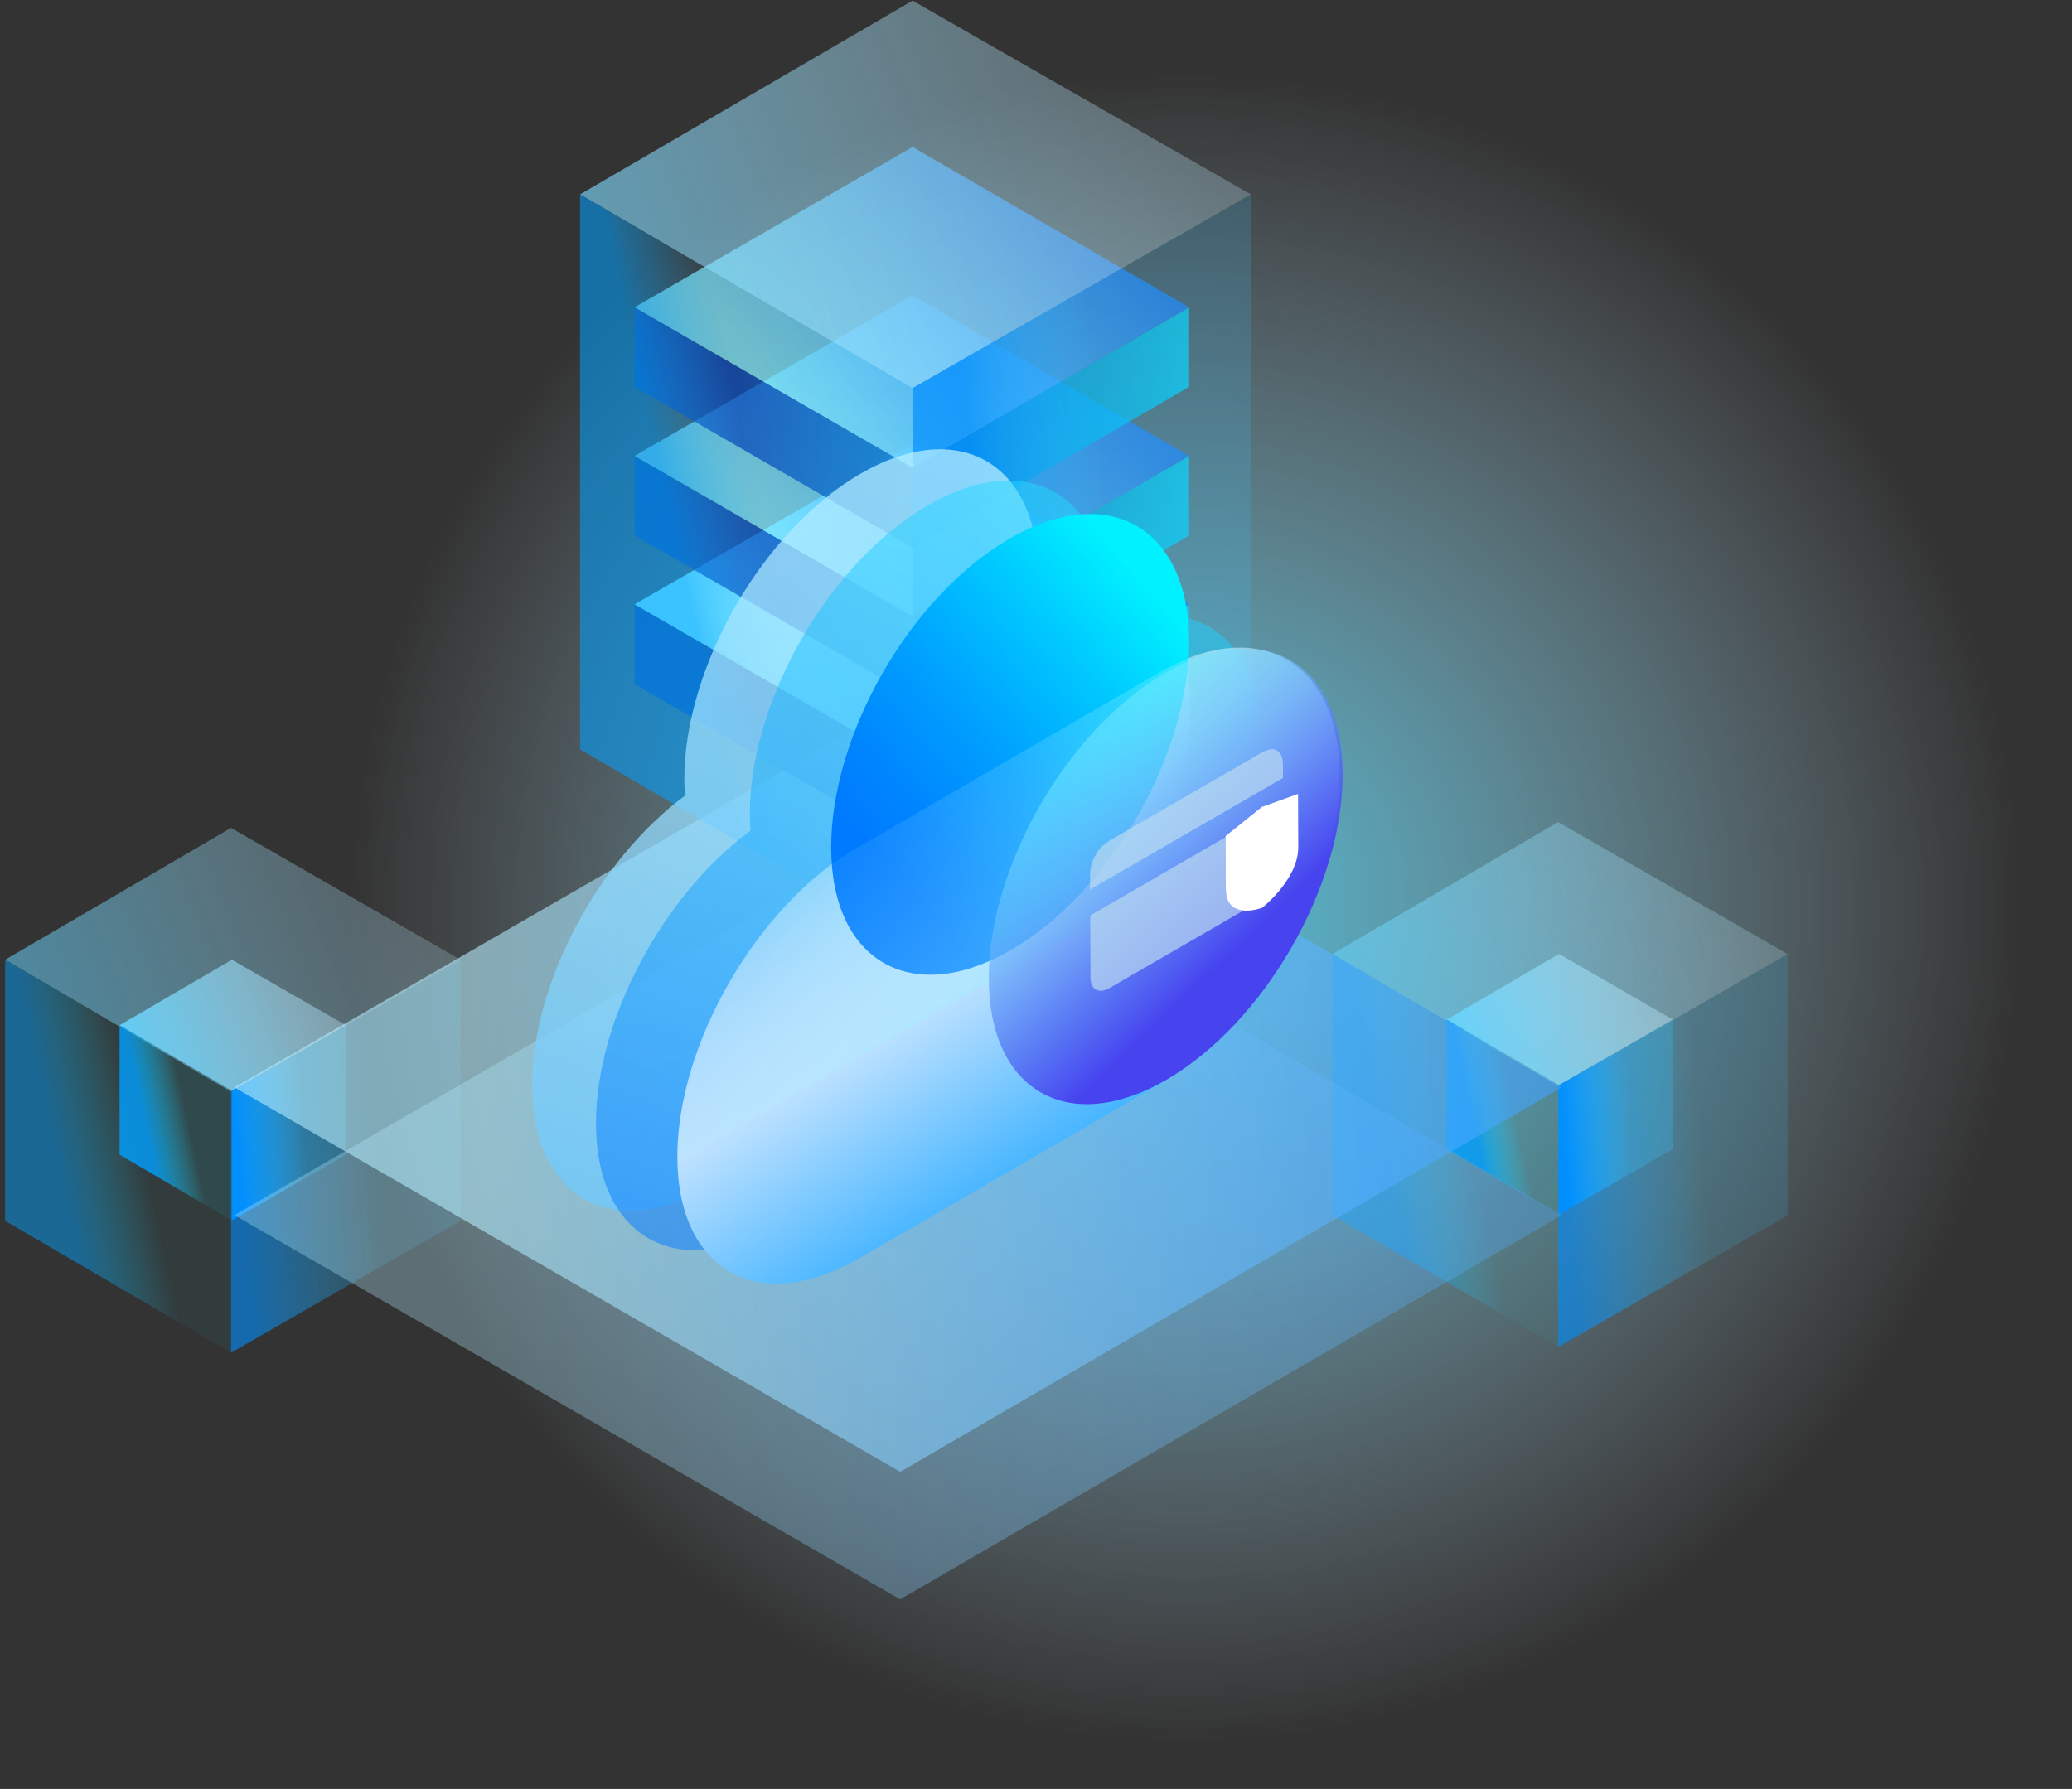 <?xml version="1.0" encoding="UTF-8"?>
<svg width="601px" height="519px" viewBox="0 0 601 519" version="1.1" xmlns="http://www.w3.org/2000/svg" xmlns:xlink="http://www.w3.org/1999/xlink">
    <rect x="0" y="0" width="601" height="519" fill="#333333" stroke="none"/>
    <title>Credit card fraud</title>
    <defs>
        <radialGradient cx="50%" cy="50.078%" fx="50%" fy="50.078%" r="47.712%" id="radialGradient-1">
            <stop stop-color="#58DFFF" offset="0%"></stop>
            <stop stop-color="#D0EEFF" stop-opacity="0" offset="100%"></stop>
        </radialGradient>
        <linearGradient x1="-25.856%" y1="67.596%" x2="101.318%" y2="37.941%" id="linearGradient-2">
            <stop stop-color="#53CFFF" offset="5.94%"></stop>
            <stop stop-color="#89DEFF" stop-opacity="0.684" offset="51.7%"></stop>
            <stop stop-color="#C7F0FF" stop-opacity="0.35" offset="100%"></stop>
        </linearGradient>
        <linearGradient x1="26.182%" y1="59.115%" x2="70.466%" y2="42.167%" id="linearGradient-3">
            <stop stop-color="#00A0FF" offset="0%"></stop>
            <stop stop-color="#0CBAFF" stop-opacity="0.693" offset="26.11%"></stop>
            <stop stop-color="#18D4FF" stop-opacity="0.323" offset="57.66%"></stop>
            <stop stop-color="#1CDDFF" stop-opacity="0.1" offset="76.64%"></stop>
        </linearGradient>
        <linearGradient x1="3.355%" y1="56.738%" x2="62.229%" y2="48.234%" id="linearGradient-4">
            <stop stop-color="#008FFF" offset="0%"></stop>
            <stop stop-color="#39C5FF" stop-opacity="0.25" offset="100%"></stop>
        </linearGradient>
        <linearGradient x1="-25.824%" y1="67.614%" x2="101.361%" y2="37.94%" id="linearGradient-5">
            <stop stop-color="#53CFFF" offset="5.94%"></stop>
            <stop stop-color="#89DEFF" stop-opacity="0.684" offset="51.7%"></stop>
            <stop stop-color="#C7F0FF" stop-opacity="0.35" offset="100%"></stop>
        </linearGradient>
        <linearGradient x1="26.121%" y1="59.121%" x2="70.521%" y2="42.162%" id="linearGradient-6">
            <stop stop-color="#00A0FF" offset="0%"></stop>
            <stop stop-color="#0CBAFF" stop-opacity="0.693" offset="26.11%"></stop>
            <stop stop-color="#18D4FF" stop-opacity="0.323" offset="57.66%"></stop>
            <stop stop-color="#1CDDFF" stop-opacity="0.1" offset="76.64%"></stop>
        </linearGradient>
        <linearGradient x1="3.363%" y1="56.742%" x2="62.232%" y2="48.232%" id="linearGradient-7">
            <stop stop-color="#008FFF" offset="0%"></stop>
            <stop stop-color="#39C5FF" stop-opacity="0.25" offset="100%"></stop>
        </linearGradient>
        <linearGradient x1="-25.85%" y1="67.58%" x2="101.324%" y2="37.949%" id="linearGradient-8">
            <stop stop-color="#53CFFF" offset="5.94%"></stop>
            <stop stop-color="#89DEFF" stop-opacity="0.684" offset="51.7%"></stop>
            <stop stop-color="#C7F0FF" stop-opacity="0.35" offset="100%"></stop>
        </linearGradient>
        <linearGradient x1="26.182%" y1="59.115%" x2="70.466%" y2="42.167%" id="linearGradient-9">
            <stop stop-color="#00A0FF" offset="0%"></stop>
            <stop stop-color="#0CBAFF" stop-opacity="0.693" offset="26.11%"></stop>
            <stop stop-color="#18D4FF" stop-opacity="0.323" offset="57.66%"></stop>
            <stop stop-color="#1CDDFF" stop-opacity="0.1" offset="76.64%"></stop>
        </linearGradient>
        <linearGradient x1="3.357%" y1="56.738%" x2="62.231%" y2="48.233%" id="linearGradient-10">
            <stop stop-color="#008FFF" offset="0%"></stop>
            <stop stop-color="#39C5FF" stop-opacity="0.25" offset="100%"></stop>
        </linearGradient>
        <linearGradient x1="-25.789%" y1="67.55%" x2="101.276%" y2="37.98%" id="linearGradient-11">
            <stop stop-color="#53CFFF" offset="5.94%"></stop>
            <stop stop-color="#89DEFF" stop-opacity="0.684" offset="51.7%"></stop>
            <stop stop-color="#C7F0FF" stop-opacity="0.35" offset="100%"></stop>
        </linearGradient>
        <linearGradient x1="26.18%" y1="59.108%" x2="70.484%" y2="42.167%" id="linearGradient-12">
            <stop stop-color="#00A0FF" offset="0%"></stop>
            <stop stop-color="#0CBAFF" stop-opacity="0.693" offset="26.11%"></stop>
            <stop stop-color="#18D4FF" stop-opacity="0.323" offset="57.66%"></stop>
            <stop stop-color="#1CDDFF" stop-opacity="0.1" offset="76.64%"></stop>
        </linearGradient>
        <linearGradient x1="3.353%" y1="56.738%" x2="62.203%" y2="48.237%" id="linearGradient-13">
            <stop stop-color="#008FFF" offset="0%"></stop>
            <stop stop-color="#39C5FF" stop-opacity="0.25" offset="100%"></stop>
        </linearGradient>
        <linearGradient x1="8.158%" y1="49.582%" x2="160.177%" y2="51.094%" id="linearGradient-14">
            <stop stop-color="#B5EEFF" offset="6.411%"></stop>
            <stop stop-color="#0078FF" offset="100%"></stop>
        </linearGradient>
        <linearGradient x1="8.158%" y1="49.582%" x2="160.177%" y2="51.094%" id="linearGradient-15">
            <stop stop-color="#B5EEFF" offset="6.411%"></stop>
            <stop stop-color="#0078FF" offset="89.12%"></stop>
        </linearGradient>
        <linearGradient x1="0%" y1="50%" x2="100%" y2="50%" id="linearGradient-16">
            <stop stop-color="#003AB3" offset="18.5%"></stop>
            <stop stop-color="#00DAFF" offset="100%"></stop>
        </linearGradient>
        <linearGradient x1="7.642%" y1="67.054%" x2="117.87%" y2="22.675%" id="linearGradient-17">
            <stop stop-color="#85EEFF" offset="10.19%"></stop>
            <stop stop-color="#0065FF" offset="92.99%"></stop>
        </linearGradient>
        <linearGradient x1="0%" y1="50%" x2="100%" y2="50%" id="linearGradient-18">
            <stop stop-color="#003AB3" offset="18.5%"></stop>
            <stop stop-color="#00DAFF" offset="100%"></stop>
        </linearGradient>
        <linearGradient x1="7.653%" y1="67.071%" x2="117.881%" y2="22.664%" id="linearGradient-19">
            <stop stop-color="#85EEFF" offset="10.19%"></stop>
            <stop stop-color="#0065FF" offset="92.99%"></stop>
        </linearGradient>
        <linearGradient x1="7.647%" y1="67.052%" x2="117.874%" y2="22.673%" id="linearGradient-20">
            <stop stop-color="#85EEFF" offset="10.19%"></stop>
            <stop stop-color="#0065FF" offset="92.99%"></stop>
        </linearGradient>
        <linearGradient x1="-25.87%" y1="67.465%" x2="101.301%" y2="38.025%" id="linearGradient-21">
            <stop stop-color="#6CD5FF" offset="5.94%"></stop>
            <stop stop-color="#9CE3FF" stop-opacity="0.71" offset="47.9%"></stop>
            <stop stop-color="#BBECFF" stop-opacity="0.479" offset="81.39%"></stop>
            <stop stop-color="#C7F0FF" stop-opacity="0.35" offset="100%"></stop>
        </linearGradient>
        <linearGradient x1="34.339%" y1="57.732%" x2="63.46%" y2="43.355%" id="linearGradient-22">
            <stop stop-color="#00A0FF" offset="0%"></stop>
            <stop stop-color="#0CA6FF" stop-opacity="0.822" offset="15.2%"></stop>
            <stop stop-color="#26B3FF" stop-opacity="0.371" offset="53.56%"></stop>
            <stop stop-color="#2FB8FF" stop-opacity="0.1" offset="76.64%"></stop>
        </linearGradient>
        <linearGradient x1="21.058%" y1="55.387%" x2="57.589%" y2="48.588%" id="linearGradient-23">
            <stop stop-color="#008FFF" offset="0%"></stop>
            <stop stop-color="#39C5FF" stop-opacity="0.25" offset="100%"></stop>
        </linearGradient>
        <linearGradient x1="36.482%" y1="105.102%" x2="92.278%" y2="-86.442%" id="linearGradient-24">
            <stop stop-color="#6DC9FF" stop-opacity="0.938" offset="0%"></stop>
            <stop stop-color="#98DEFF" stop-opacity="0.927" offset="26.53%"></stop>
            <stop stop-color="#BCF0FF" stop-opacity="0.915" offset="53.52%"></stop>
            <stop stop-color="#D3FBFF" stop-opacity="0.906" offset="75.43%"></stop>
            <stop stop-color="#DBFFFF" stop-opacity="0.9" offset="89.35%"></stop>
        </linearGradient>
        <linearGradient x1="36.467%" y1="105.128%" x2="77.883%" y2="-37.032%" id="linearGradient-25">
            <stop stop-color="#0075FF" offset="0%"></stop>
            <stop stop-color="#2AF7FF" offset="91.34%"></stop>
        </linearGradient>
        <linearGradient x1="65.315%" y1="76.251%" x2="35.813%" y2="25.704%" id="linearGradient-26">
            <stop stop-color="#33AEFF" offset="0%"></stop>
            <stop stop-color="#BDE1FF" offset="53.45%"></stop>
            <stop stop-color="#FFFFFF" stop-opacity="0.3" offset="99.43%"></stop>
        </linearGradient>
        <linearGradient x1="20.603%" y1="87.903%" x2="79.407%" y2="12.104%" id="linearGradient-27">
            <stop stop-color="#007BFF" offset="9.379%"></stop>
            <stop stop-color="#0085FF" offset="23.01%"></stop>
            <stop stop-color="#009FFF" offset="45.99%"></stop>
            <stop stop-color="#00C9FF" offset="75.3%"></stop>
            <stop stop-color="#00F1FF" offset="99.11%"></stop>
        </linearGradient>
        <linearGradient x1="28.561%" y1="39.145%" x2="71.195%" y2="67.241%" id="linearGradient-28">
            <stop stop-color="#BEF1FF" stop-opacity="0.2" offset="0%"></stop>
            <stop stop-color="#92F1FF" offset="70.69%"></stop>
        </linearGradient>
        <linearGradient x1="67.539%" y1="76.935%" x2="32.464%" y2="23.057%" id="linearGradient-29">
            <stop stop-color="#4743EF" offset="15.02%"></stop>
            <stop stop-color="#5676F4" stop-opacity="0.837" offset="42.58%"></stop>
            <stop stop-color="#77E9FF" stop-opacity="0.5" offset="99.26%"></stop>
        </linearGradient>
    </defs>
    <g id="Desktop" stroke="none" stroke-width="1" fill="none" fill-rule="evenodd">
        <g id="Home_1440" transform="translate(-80, -4161)">
            <g id="Features-2" transform="translate(-1, 2647)">
                <g id="Credit-card-fraud-" transform="translate(0.456, 1436)">
                    <g id="Credit-card-fraud" transform="translate(81, 78)">
                        <circle id="Oval-Copy" fill="url(#radialGradient-1)" opacity="0.8" cx="343.544" cy="263" r="256"></circle>
                        <g id="Cloud_Card" transform="translate(0.544, 0)" fill-rule="nonzero">
                            <g id="Group" transform="translate(385, 238)">
                                <g opacity="0.6" id="Path">
                                    <g>
                                        <polygon fill="url(#linearGradient-2)" points="65.946 0.494 0.431 38.805 65.946 77.117 132.507 38.805"></polygon>
                                        <polygon fill="url(#linearGradient-3)" opacity="0.8" points="65.946 152.815 0.431 114.503 0.431 38.805 65.946 77.117"></polygon>
                                    </g>
                                    <polygon fill="url(#linearGradient-4)" points="65.946 152.815 132.507 114.565 132.507 38.805 65.946 77.117"></polygon>
                                </g>
                                <g transform="translate(33.25, 38.25)" id="Path">
                                    <g>
                                        <polygon fill="url(#linearGradient-5)" points="32.942 0.494 0.369 19.557 32.942 38.558 65.946 19.557"></polygon>
                                        <polygon fill="url(#linearGradient-6)" opacity="0.8" points="32.942 76.13 0.369 57.128 0.369 19.557 32.942 38.558"></polygon>
                                    </g>
                                    <polygon fill="url(#linearGradient-7)" points="32.942 76.13 65.946 57.128 65.946 19.557 32.942 38.558"></polygon>
                                </g>
                            </g>
                            <g id="Group" transform="translate(0, 240)">
                                <g opacity="0.6" id="Path">
                                    <g>
                                        <polygon fill="url(#linearGradient-8)" points="66.007 0.185 0.493 38.435 66.007 76.747 132.569 38.435"></polygon>
                                        <polygon fill="url(#linearGradient-9)" opacity="0.8" points="66.007 152.445 0.493 114.195 0.493 38.435 66.007 76.747"></polygon>
                                    </g>
                                    <polygon fill="url(#linearGradient-10)" points="66.007 152.445 132.569 114.195 132.569 38.435 66.007 76.747"></polygon>
                                </g>
                                <g transform="translate(33.25, 38.25)" id="Path">
                                    <g>
                                        <polygon fill="url(#linearGradient-11)" points="33.004 0.185 0.431 19.187 33.004 38.188 66.069 19.187"></polygon>
                                        <polygon fill="url(#linearGradient-12)" opacity="0.8" points="33.004 75.821 0.431 56.758 0.431 19.187 33.004 38.188"></polygon>
                                    </g>
                                    <polygon fill="url(#linearGradient-13)" points="33.004 75.821 66.069 56.82 66.069 19.187 33.004 38.188"></polygon>
                                </g>
                            </g>
                            <polygon id="Path" fill="url(#linearGradient-14)" opacity="0.32" points="260.115 241 67 352.531 260.115 464 452 352.531"></polygon>
                            <polygon id="Path" fill="url(#linearGradient-15)" opacity="0.59" points="260.115 204 67 315.469 260.115 427 452 315.469"></polygon>
                            <g id="Group" transform="translate(167, 0)">
                                <g transform="translate(15.994, 128.399)" id="Path">
                                    <polygon fill="url(#linearGradient-16)" opacity="0.7" points="80.707 93.443 0.062 46.936 0.062 70.097 80.707 116.604 160.921 70.097 160.921 46.936"></polygon>
                                    <polygon fill="url(#linearGradient-17)" points="80.707 0.43 0.062 46.936 80.707 93.443 160.921 46.936"></polygon>
                                </g>
                                <g opacity="0.7" transform="translate(15.994, 85.395)" id="Path">
                                    <polygon fill="url(#linearGradient-18)" points="80.707 93.381 0.062 46.875 0.062 69.974 80.707 116.481 160.921 69.974 160.921 46.875"></polygon>
                                    <polygon fill="url(#linearGradient-19)" points="80.707 0.307 0.062 46.875 80.707 93.381 160.921 46.875"></polygon>
                                </g>
                                <g opacity="0.7" transform="translate(15.994, 42.39)" id="Path">
                                    <polygon fill="url(#linearGradient-16)" points="80.707 93.258 0.062 46.752 0.062 69.852 80.707 116.419 160.921 69.852 160.921 46.752"></polygon>
                                    <polygon fill="url(#linearGradient-20)" points="80.707 0.246 0.062 46.752 80.707 93.258 160.921 46.752"></polygon>
                                </g>
                                <g opacity="0.7" id="Path">
                                    <g>
                                        <polygon fill="url(#linearGradient-21)" points="96.7 0.184 0.246 56.397 96.7 112.61 194.815 56.397"></polygon>
                                        <polygon fill="url(#linearGradient-22)" opacity="0.8" points="96.7 273.631 0.246 217.418 0.246 56.397 96.7 112.61"></polygon>
                                    </g>
                                    <polygon fill="url(#linearGradient-23)" points="96.7 273.631 194.815 217.418 194.815 56.397 96.7 112.61"></polygon>
                                </g>
                            </g>
                            <g id="Group" transform="translate(153, 130)">
                                <path d="M191.259,74.992 C191.197,54.567 182.04,41.833 168.15,39.434 C161.943,38.019 154.752,38.695 147.008,41.71 C147.131,40.049 147.193,38.449 147.193,36.788 C147.07,4.183 124.023,-8.982 95.691,7.382 C67.358,23.746 44.434,63.488 44.496,96.154 C44.496,97.754 44.557,99.292 44.68,100.83 C19.544,119.47 0.307,155.212 0.369,184.988 C0.43,217.593 23.784,230.635 52.424,214.086 C52.485,214.025 52.608,213.963 52.67,213.963 L138.343,164.194 C138.404,164.133 138.527,164.071 138.589,164.071 C139.572,163.517 140.555,162.902 141.539,162.226 C169.195,145.677 191.381,106.92 191.259,74.992 Z" id="Path" fill="url(#linearGradient-24)" opacity="0.8"></path>
                                <path d="M211.847,84.896 C211.785,64.226 202.505,51.368 188.493,48.908 C182.224,47.493 174.972,48.169 167.105,51.184 C167.228,49.523 167.29,47.862 167.29,46.262 C167.167,13.288 143.874,-1.77635684e-15 115.234,16.549 C86.533,33.097 63.425,73.269 63.486,106.243 C63.486,107.843 63.548,109.442 63.671,110.98 C38.227,129.805 18.806,165.978 18.868,196.061 C18.991,229.035 42.529,242.2 71.476,225.467 C71.537,225.406 71.66,225.344 71.722,225.344 L158.317,175.083 C158.378,175.022 158.501,174.96 158.562,174.96 C159.546,174.406 160.591,173.791 161.574,173.114 C189.476,156.381 211.908,117.194 211.847,84.896 Z" id="Path" fill="url(#linearGradient-25)" opacity="0.49"></path>
                                <g transform="translate(42.406, 19.071)" id="Path">
                                    <path d="M139.51,46.078 C139.449,46.139 139.326,46.201 139.265,46.262 L139.265,46.262 L52.608,96.523 L52.608,96.523 C52.547,96.585 52.424,96.585 52.362,96.646 C23.416,113.379 3.49442697e-14,153.674 0.061,186.649 C0.123,219.623 23.723,232.788 52.67,216.055 C52.731,215.993 52.854,215.932 52.916,215.932 L139.572,165.671 C139.633,165.609 139.756,165.548 139.818,165.548 C168.703,148.876 192.057,108.766 192.119,75.853 L192.119,75.238 C191.873,42.448 168.396,29.406 139.51,46.078" fill="url(#linearGradient-26)"></path>
                                    <path d="M96.428,7.198 C67.727,23.746 44.619,63.918 44.68,96.892 C44.742,129.867 68.096,143.155 96.735,126.606 C125.436,110.057 148.545,69.886 148.483,36.911 C148.422,3.937 125.129,-9.412 96.428,7.198" fill="url(#linearGradient-27)"></path>
                                    <g opacity="0.41" transform="translate(0, 38.757)" fill="url(#linearGradient-28)">
                                        <g>
                                            <path d="M139.572,7.382 C139.51,7.444 139.387,7.505 139.326,7.567 L139.326,7.567 L52.731,57.828 L52.731,57.828 C52.67,57.889 52.547,57.889 52.485,57.951 C23.539,74.684 0.123,115.533 0.184,149.184 C70.493,108.581 129.861,74.376 192.242,38.326 L192.242,37.711 C191.996,4.306 168.457,-9.289 139.572,7.382"></path>
                                        </g>
                                    </g>
                                    <path d="M141.6,46.139 C113.268,62.503 90.344,102.245 90.405,134.85 C90.467,167.455 113.575,180.62 141.907,164.194 C170.24,147.769 193.164,108.089 193.041,75.484 C192.979,42.94 169.932,29.775 141.6,46.139" fill="url(#linearGradient-29)"></path>
                                </g>
                            </g>
                            <g id="Group" transform="translate(315, 217)">
                                <path d="M51.819,0.556 C52.928,0.309 53.914,0.432 54.654,0.988 C53.914,0.37 52.928,0.185 51.819,0.556 M4.929,27.536 C2.28,29.388 0.185,33.339 0.185,36.735 L0.185,40.933 L0.185,37.043 C0.185,33.71 2.218,29.758 4.929,27.536" id="Shape" fill="#CEE0FF"></path>
                                <path d="M50.156,1.235 L6.162,26.671 C5.73,26.918 5.361,27.227 4.929,27.536 C2.218,29.758 0.185,33.71 0.185,37.043 L0.185,40.933 L0.185,41.057 L56.132,8.705 L56.132,4.692 C56.132,2.963 55.578,1.667 54.654,0.988 C53.914,0.432 52.928,0.247 51.819,0.556 C51.326,0.679 50.71,0.926 50.156,1.235" id="Path" fill="#BADAF0" opacity="0.702"></path>
                                <path d="M0.246,48.712 L0.308,66.678 C0.308,67.11 0.37,67.543 0.431,67.913 C0.37,67.543 0.308,67.11 0.308,66.617 L0.246,48.712" id="Path" fill="#CEE0FF"></path>
                                <path d="M39.496,25.869 L0.246,48.589 L0.246,48.712 L0.308,66.617 C0.308,67.11 0.37,67.481 0.431,67.913 C0.986,70.383 3.142,71.185 5.73,69.703 L44.672,47.169 C42.084,46.922 39.558,45.563 39.558,40.995 L39.496,25.869" id="Path" fill="#BADAF0" opacity="0.702"></path>
                                <path d="M50.032,17.102 L39.496,25.56 L39.496,25.869 L39.558,40.995 C39.558,45.563 42.084,46.922 44.672,47.169 C47.383,47.416 50.094,46.366 50.094,46.366 C50.094,46.366 60.63,38.093 60.569,28.77 L60.507,13.336 L50.032,17.102" id="Path" fill="#FFFFFF"></path>
                            </g>
                        </g>
                    </g>
                </g>
            </g>
        </g>
    </g>
</svg>